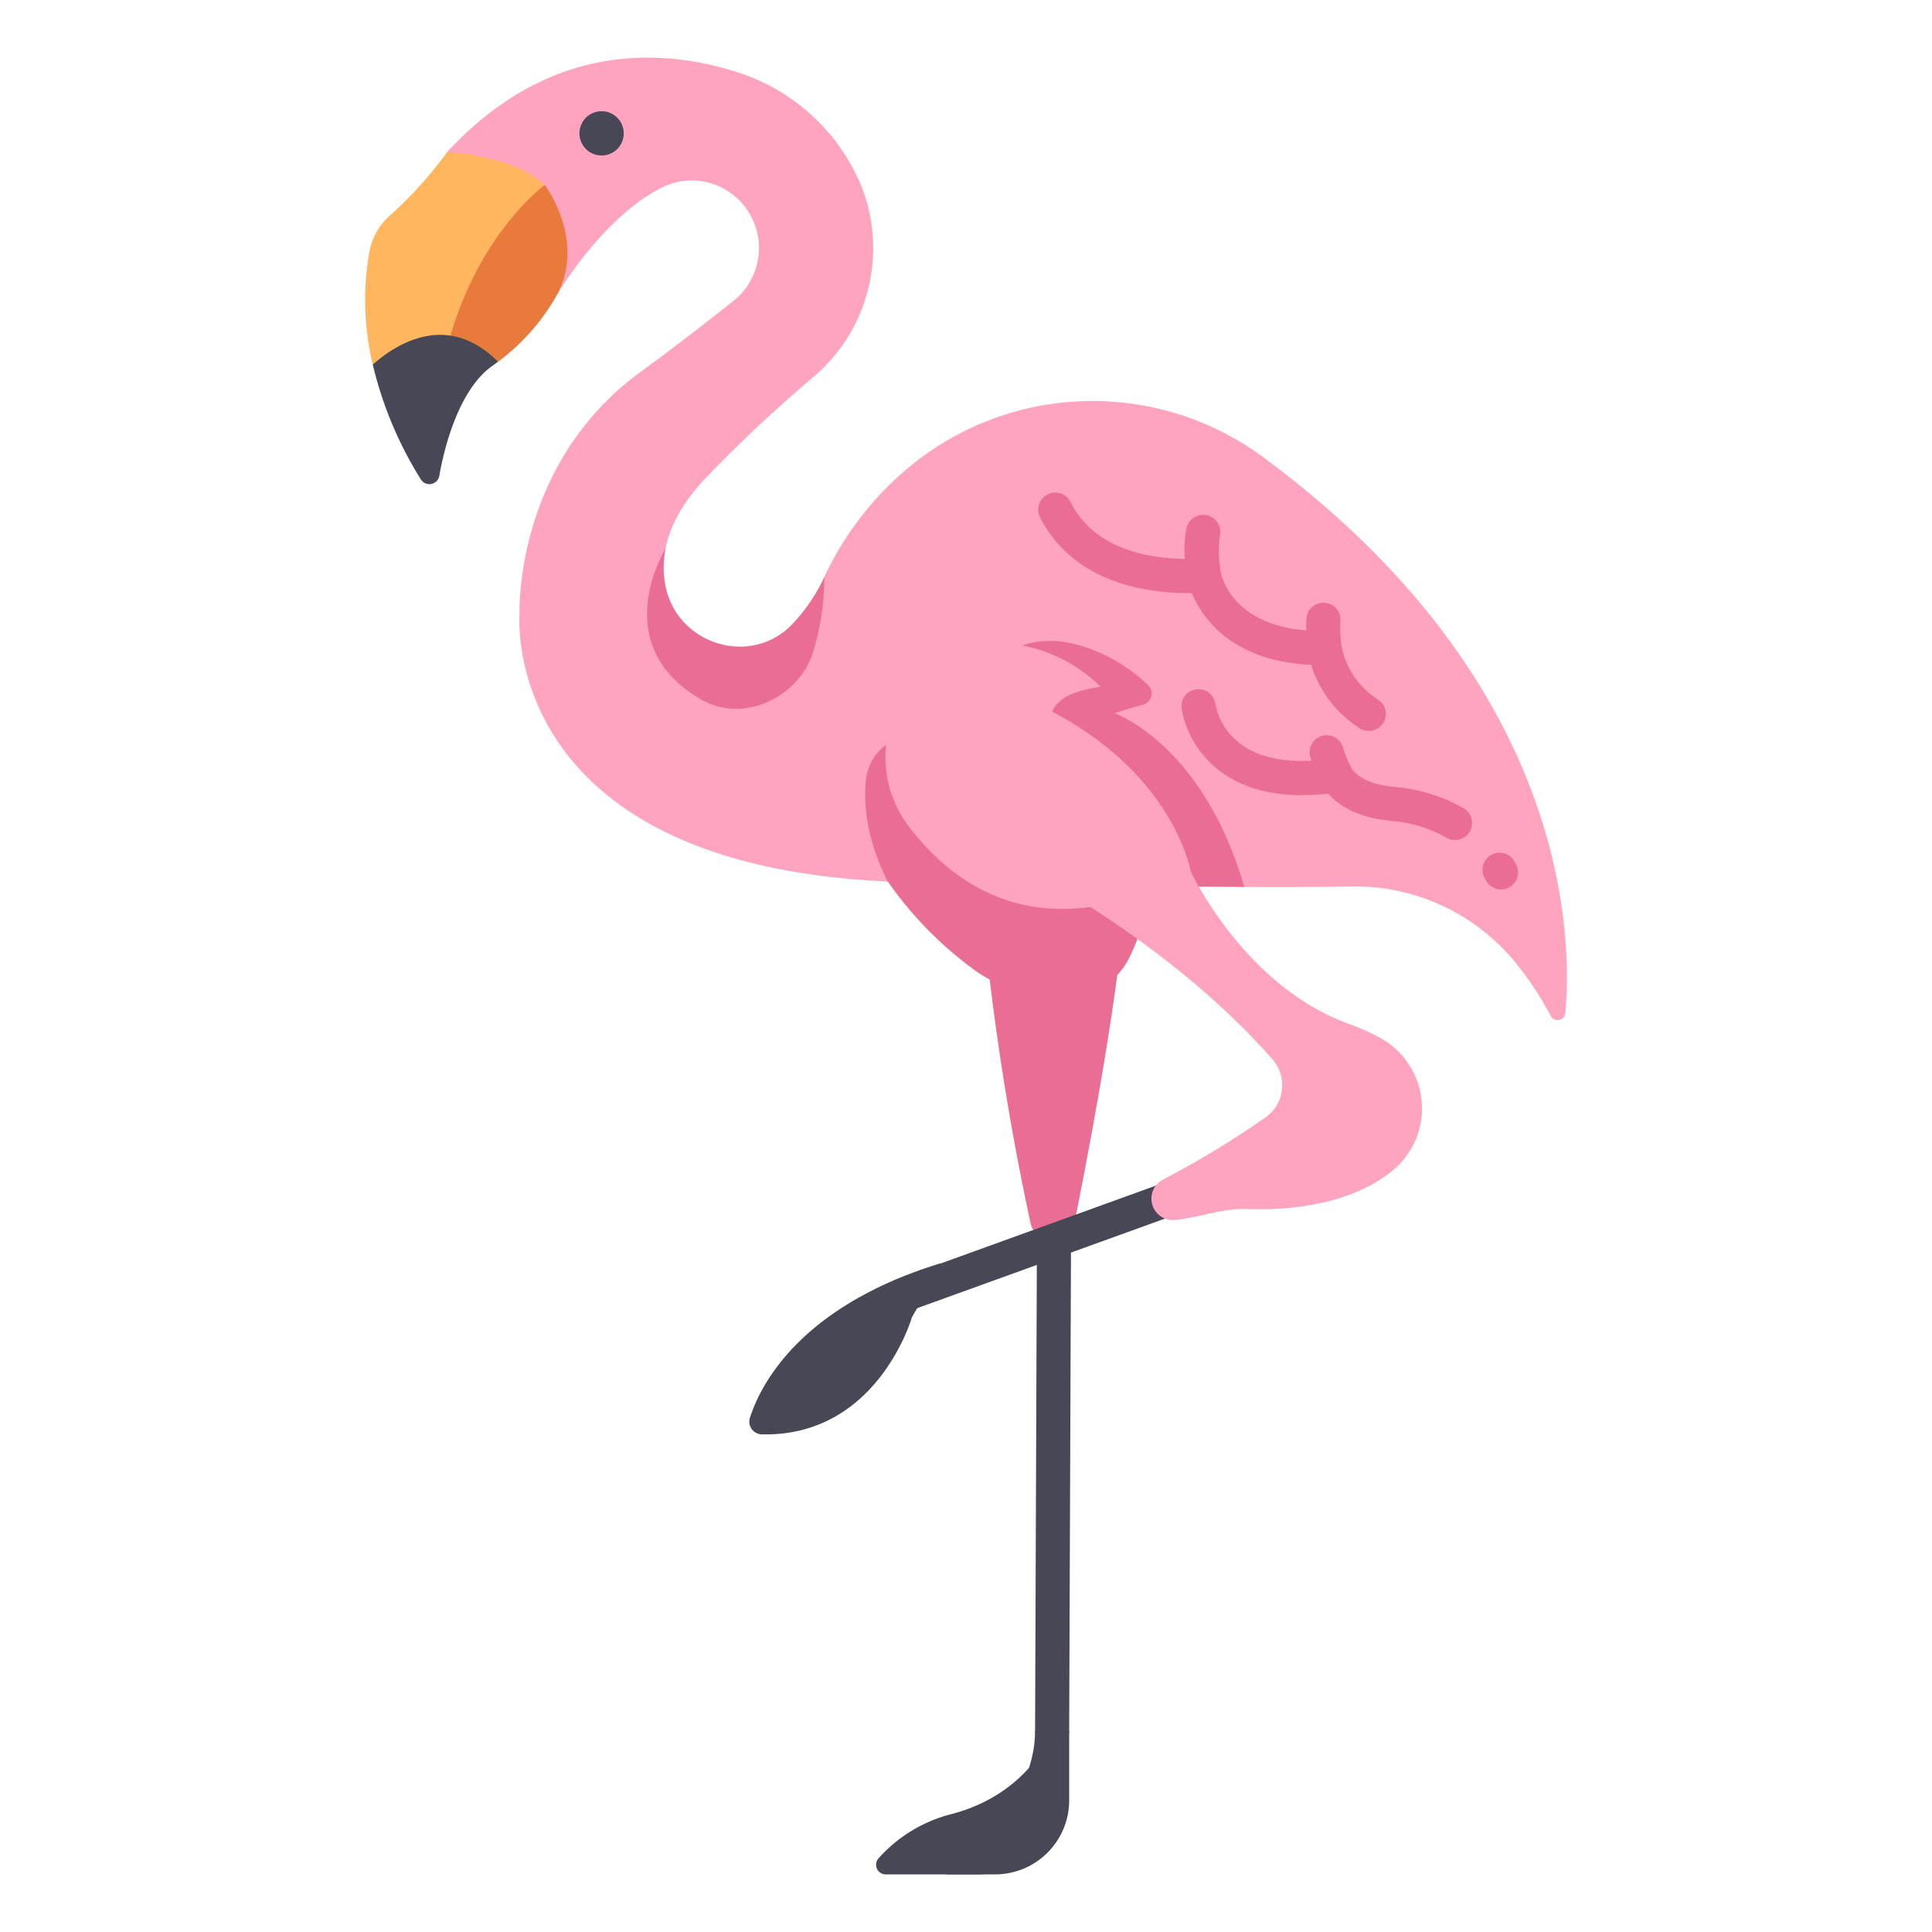 <svg id="Flat" height="512" viewBox="0 0 340 340" width="512" xmlns="http://www.w3.org/2000/svg"><path d="m185.157 307.588h-.012a3 3 0 0 1 -2.988-3.012l.412-109.932a3 3 0 0 1 3-2.988h.012a3 3 0 0 1 2.989 3.012l-.413 109.932a3 3 0 0 1 -3 2.988z" fill="#474756"/><path d="m172.952 161a463.931 463.931 0 0 0 8.413 54.276 3.947 3.947 0 0 0 7.72-.083c2.782-13.9 6.5-33.861 8.277-49.6z" fill="#ea6e93"/><path d="m185.157 304.588v12.276a13 13 0 0 1 -13 13h-16.268a1.7 1.7 0 0 1 -1.287-2.82 25.6 25.6 0 0 1 12.894-7.806c14.071-3.738 17.661-14.65 17.661-14.65z" fill="#474756"/><path d="m188.157 304.6v12.23a13.03 13.03 0 0 1 -13.03 13.03h-8.614s15.644-11.013 15.644-25.283z" fill="#474756"/><path d="m152.562 149.226a65.905 65.905 0 0 0 19.179 21.657 19.946 19.946 0 0 0 8.266 3.421c1.9.315 4.371.636 7.381.84a11.711 11.711 0 0 0 11.228-6.361c2.121-4.182 4.216-10.536 4.489-19.557z" fill="#ea6e93"/><path d="m91.434 108.027s-3.83 43.987 64.787 47.1c18.428-4.47 59.3.944 62.754.96 7.105.032 13.535.012 18.423-.088a36.524 36.524 0 0 1 28.889 12.906 56.905 56.905 0 0 1 6.612 9.876 1.369 1.369 0 0 0 2.58-.5c1.248-14.071.264-57.958-52.361-97.216a50.6 50.6 0 0 0 -64.036 1.907 55.82 55.82 0 0 0 -14.031 18.589l-3.893 13.5c-12.718 5.99-21.894 3.475-26.072-11.041l2.04-7.515c.74-3.678 2.78-7.809 6.947-12.255a247.494 247.494 0 0 1 19.069-17.9 29.71 29.71 0 0 0 8.792-32.688q-.206-.559-.436-1.124a35.139 35.139 0 0 0 -22.3-20.006c-12.546-3.902-32.482-5.323-50.523 14.25l19.5 24.834s7.9-13.352 18.214-18.563a11.714 11.714 0 0 1 9.721-.446q.435.178.881.393a11.91 11.91 0 0 1 2.018 20.012c-4.165 3.3-10.136 7.949-16.288 12.441-22.352 16.32-21.287 42.574-21.287 42.574z" fill="#ffa4bf"/><path d="m95.865 32.539s7.175 9.423 2.309 19.077a37.607 37.607 0 0 1 -10.529 12.046l-11.219-4.684c2.014-9.587 7.226-19.978 19.439-26.439z" fill="#e87b3b"/><path d="m95.865 32.539s-11.2 8.155-16.6 26.53l-13.665 5.1a49.164 49.164 0 0 1 -.588-19.9 11.152 11.152 0 0 1 3.662-6.384 71.357 71.357 0 0 0 10.006-11.1s11.778.547 17.185 5.754z" fill="#ffb65f"/><g fill="#ea6e93"><path d="m117.137 103.222a16.634 16.634 0 0 1 0-6.709s-10.477 16.787 6.115 26.507c7.671 4.492 17.119-.463 19.652-7.732a43.263 43.263 0 0 0 2.147-13.723 30.606 30.606 0 0 1 -5.963 8.624c-7.377 7.142-19.857 3.085-21.951-6.967z"/><path d="m264.16 156.535a3 3 0 0 1 -2.655-1.6c-.07-.134-.143-.265-.215-.4a3 3 0 1 1 5.238-2.926c.095.171.19.343.282.518a3 3 0 0 1 -2.65 4.4z"/><path d="m242.5 123.1a14.328 14.328 0 0 1 -6.414-9.423c0-.02-.009-.038-.012-.058s0-.037 0-.056a23.847 23.847 0 0 1 -.178-4.333 3 3 0 1 0 -5.993-.284c-.033.71-.037 1.375-.026 1.99-13.19-1.039-14.933-9.725-15-10.091 0-.024-.013-.046-.018-.071s0-.042-.007-.064a19.7 19.7 0 0 1 -.165-6.5 3 3 0 1 0 -5.887-1.21 20.674 20.674 0 0 0 -.287 5.362c-12.5-.227-17.844-5.446-20.109-9.994a3 3 0 1 0 -5.37 2.676c2.551 5.121 9.385 13.448 26.722 13.334 1.728 4.17 6.837 11.982 20.981 12.622a20.506 20.506 0 0 0 8.536 11.162 3 3 0 0 0 3.227-5.062z"/><path d="m257.549 142.224a29.41 29.41 0 0 0 -12.24-3.744c-5.588-.518-7.194-2.834-7.427-3.225a2.715 2.715 0 0 0 -.317-.622 19.589 19.589 0 0 1 -1.211-3.094 3 3 0 0 0 -5.766 1.659c.066.23.139.451.21.673-5.3.267-9.5-.711-12.5-2.967a11.418 11.418 0 0 1 -4.413-7.026 3 3 0 0 0 -5.958.7 17.508 17.508 0 0 0 6.629 11.014c4.684 3.6 11.126 4.97 19.165 4.074 1.6 1.809 4.842 4.211 11.031 4.784a23.494 23.494 0 0 1 9.767 2.95 3 3 0 1 0 3.027-5.18z"/></g><circle cx="105.87" cy="23.469" fill="#474756" r="3.899"/><path d="m208.232 156.009c3.675.037 7.287.064 10.743.079-7.322-25.219-22.841-30.571-22.841-30.571 1.837-.624 3.6-1.131 5.027-1.511a2.034 2.034 0 0 0 .881-3.433 29.536 29.536 0 0 0 -10.415-6.477c-12.342-4.441-21.584 2.928-20.4 15.991l.785 8.7 4.935 13.229a84.766 84.766 0 0 1 31.285 3.993z" fill="#ea6e93"/><path d="m86.653 64.381c.341-.238.662-.483.986-.726-8.965-8.98-18.06-3.021-22.036.512a67.377 67.377 0 0 0 8.466 20.209 1.771 1.771 0 0 0 3.247-.654c1.024-5.899 3.772-15.445 9.337-19.341z" fill="#474756"/><path d="m187.306 151.567-19.842-19.638a8.884 8.884 0 0 0 -15.1 5.457c-.445 4.823.362 10.782 3.858 17.736 4.3.2 8.875.237 13.763.09 0 0 6.249.179 15.28.377z" fill="#ea6e93"/><path d="m155.943 229.073-.005-.011a3 3 0 0 1 1.741-3.869l50.215-18.161a3 3 0 0 1 3.865 1.729v.011a3 3 0 0 1 -1.74 3.87l-50.212 18.158a3 3 0 0 1 -3.864-1.727z" fill="#474756"/><path d="m166.389 224.427a26 26 0 0 0 -5.932 7.46s-6.049 21.048-26.445 20.534a2.237 2.237 0 0 1 -2.028-2.946c1.879-5.829 8.791-19.487 33.258-27.071a1.187 1.187 0 0 1 1.147 2.023z" fill="#474756"/><path d="m184.271 155.06s22.861 12.221 39.638 31.337a6.915 6.915 0 0 1 -1.169 10.223 162.621 162.621 0 0 1 -18.082 10.98 3.775 3.775 0 0 0 2.23 7.089l.527-.067c4.163-.521 7.915-2.017 12.108-1.857 5.859.223 17.518-.265 25.456-6.682a14.151 14.151 0 0 0 -2.144-23.462 36.575 36.575 0 0 0 -5.369-2.406c-18.587-6.672-27.931-26.908-27.931-26.908z" fill="#ffa4bf"/><path d="m159.829 145.294c7.707 10.247 23.389 22.526 49.706 8.012 0 0-2.883-16.837-24.378-28.061 1.24-2.843 4.688-3.782 8.518-4.392a26.641 26.641 0 0 0 -14.757-7.422 19.9 19.9 0 0 0 -21.85 12.938 20.018 20.018 0 0 0 2.761 18.925z" fill="#ffa4bf"/></svg>